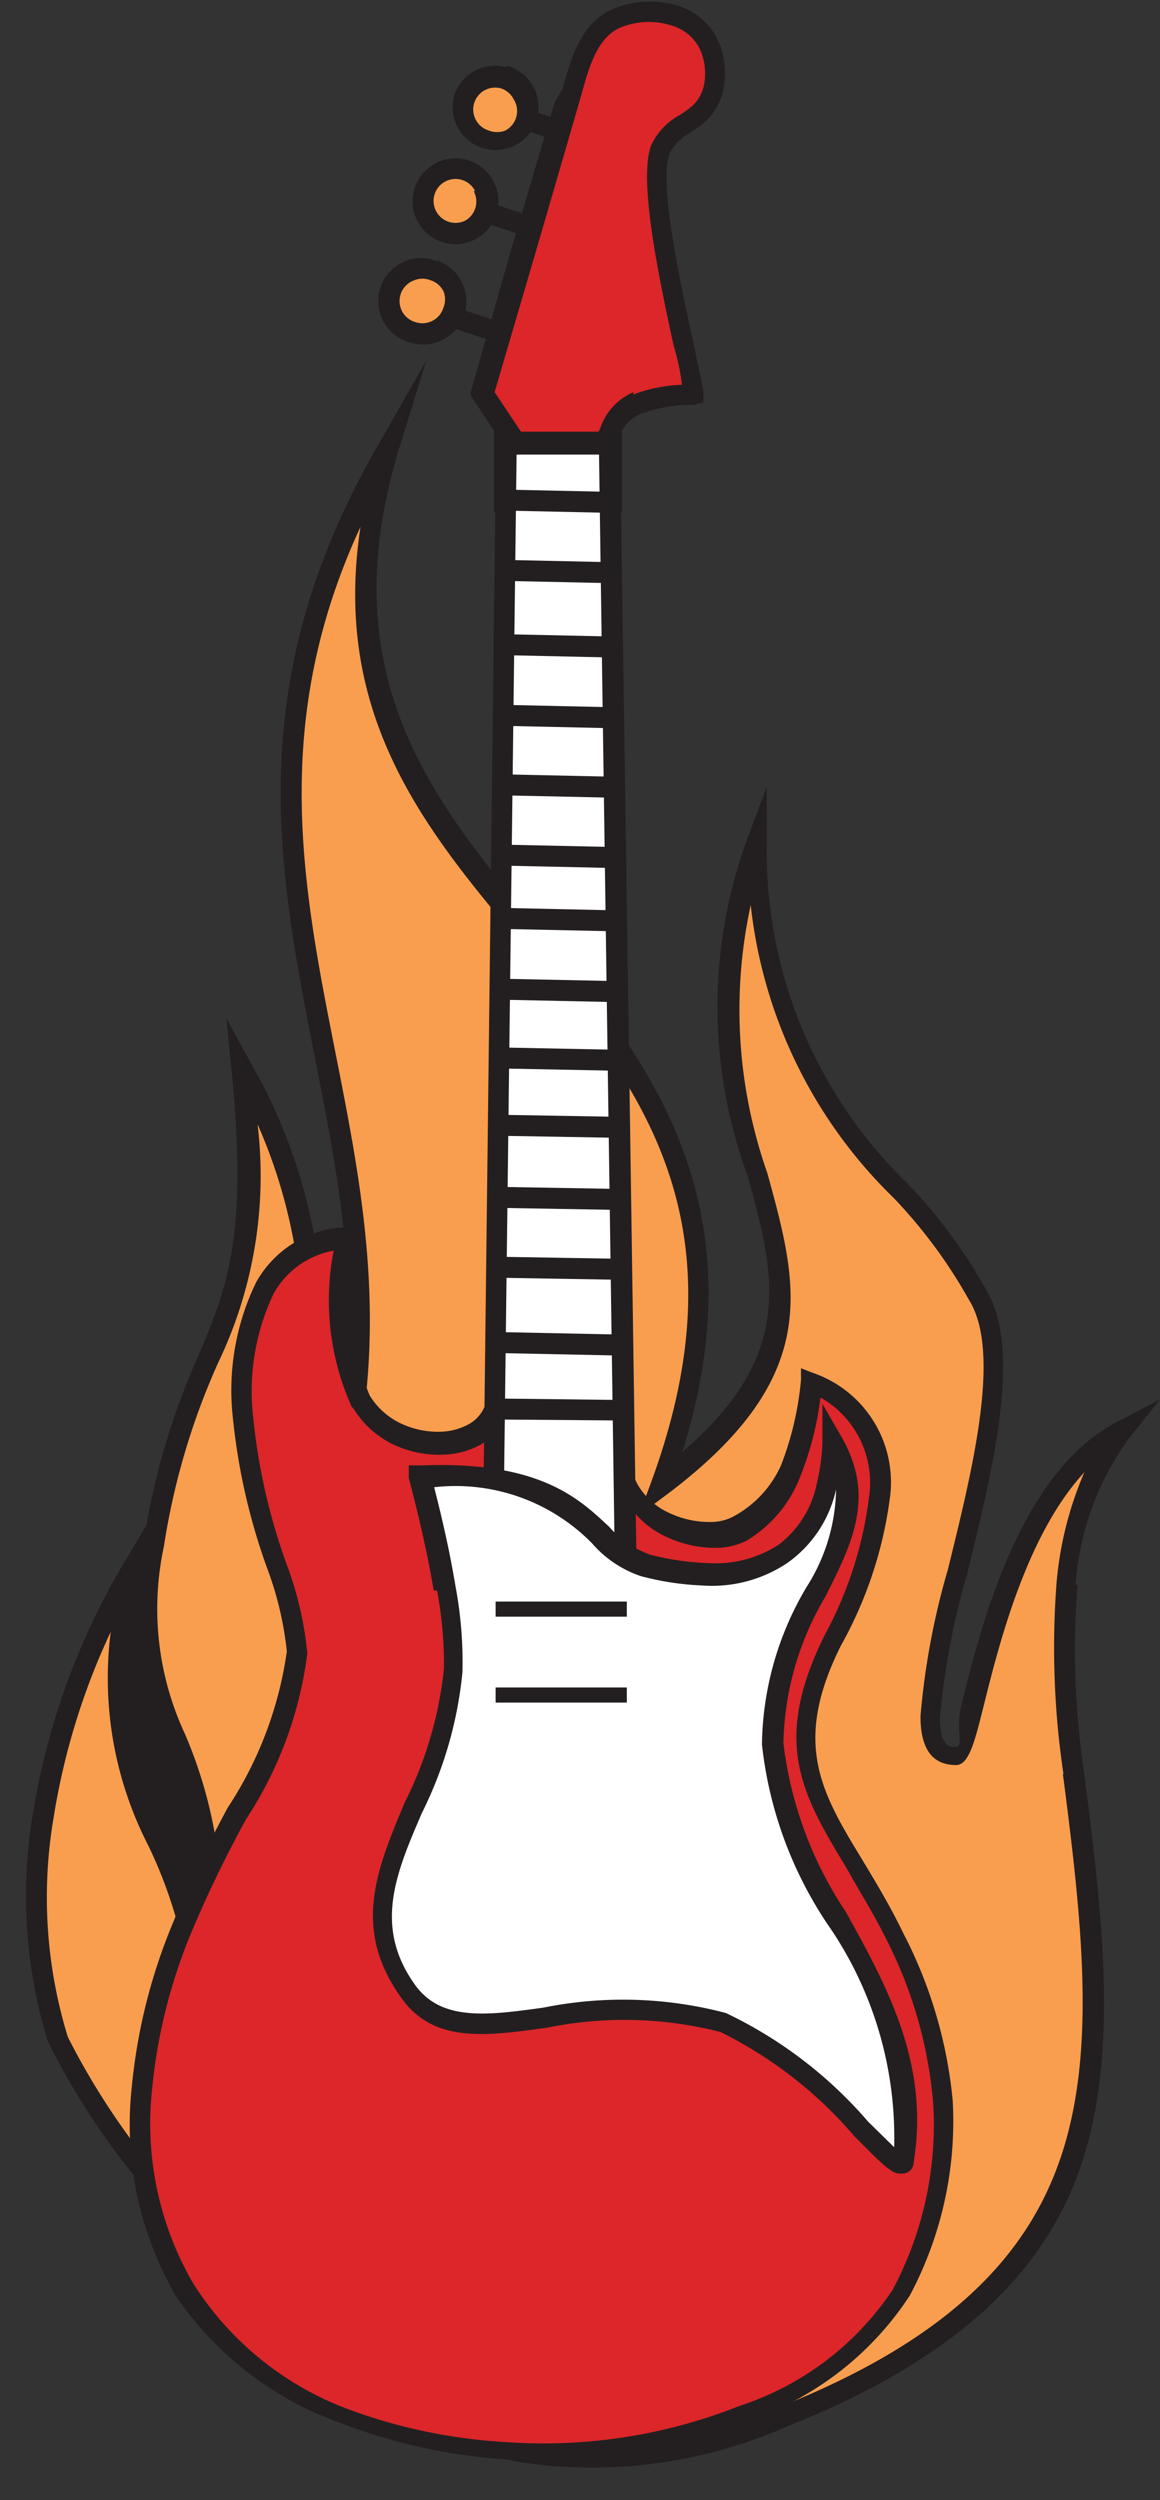 <svg xmlns="http://www.w3.org/2000/svg" viewBox="-0.53 -0.034 23.78 51.224"><rect x="-0.53" y="-0.034" width="23.78" height="51.224" fill="#333333" stroke="none"/><title>Depositphotos_52410977_11</title><g data-name="Layer 2"><g data-name="Layer 1"><g data-name="Layer 2"><g data-name="Layer 1-2"><path d="M21.48 36.28c-.34-2.65-.36-5.32 1-7C19.85 30.66 19.4 36 19.06 36c-1.8 0 1.84-7.21.46-9.46C18.25 24 15 22.73 15 17.25c-2.44 6.51 3.57 8.94-2 13.11 4-10.81-8.58-11.37-5.53-21.3-5.32 9.16 2 14.44-1.7 23.43-1.14-2 1.69-5.16-1.32-10.63.6 5.61-1 4.92-1.82 9.71-.7 4.29 1.75 3.65 1 9.36-.33-3.77-2.39-3.93-1.49-8.78C1 34.12-.53 38.09.66 41.72c.5 1.54 4.57 6.12 6 7 2 1.24 4.58 2.47 8.89.76 7.1-2.84 6.71-7.15 5.93-13.2z" fill="#f99e4f"/><path d="M21.27 36.31a17.53 17.53 0 0 1-.14-3.92 7.26 7.26 0 0 1 .57-2.26c-1.19 1.29-1.75 3.52-2.07 4.81-.18.72-.3 1.19-.56 1.19-.53 0-.73-.39-.73-1a15.26 15.26 0 0 1 .56-3c.51-2.07 1.1-4.45.44-5.52a10.28 10.28 0 0 0-1.55-2.1 9.85 9.85 0 0 1-2.93-6A10.07 10.07 0 0 0 15.2 24c.64 2.33 1.15 4.17-2.05 6.58l-.58.43.25-.68c2-5.45-.33-8.24-2.64-11-2-2.36-3.91-4.7-3.32-8.57-1.85 4-1.19 7.35-.52 10.74s1.35 6.8-.39 11.05l-.16.45-.22-.38a4.54 4.54 0 0 1-.14-3A10.79 10.79 0 0 0 4.75 23a8.85 8.85 0 0 1-.8 4.87 14.53 14.53 0 0 0-1.12 3.78 6.07 6.07 0 0 0 .43 3.84A9.26 9.26 0 0 1 3.83 41l-.26 2-.17-2a9.27 9.27 0 0 0-.9-3.24 7.5 7.5 0 0 1-.76-4.36 14.18 14.18 0 0 0-1.17 3.8 9.73 9.73 0 0 0 .29 4.5 14.8 14.8 0 0 0 2.4 3.43 22 22 0 0 0 3.47 3.45A9.5 9.5 0 0 0 10.22 50a9.51 9.51 0 0 0 5.21-.71c3.5-1.39 5.16-3.13 5.83-5.26s.39-4.71 0-7.71zm.29-3.87a17 17 0 0 0 .13 3.82c.39 3 .69 5.66 0 7.89s-2.44 4.08-6.08 5.53a9.92 9.92 0 0 1-5.44.74 9.93 9.93 0 0 1-3.66-1.52 22.43 22.43 0 0 1-3.57-3.53 15 15 0 0 1-2.49-3.58 10.13 10.13 0 0 1-.3-4.7 14.63 14.63 0 0 1 1.8-5l.52-.87a14.85 14.85 0 0 1 1.08-3.51c.58-1.37 1-2.43.67-5.78l-.11-1.1.51.93a11.13 11.13 0 0 1 1.22 7.92 6.14 6.14 0 0 0-.09 2.24c1.44-3.9.8-7.12.17-10.31C5.16 17.73 4.4 13.91 7.27 9l.94-1.65-.55 1.78c-1.44 4.69.69 7.26 2.85 9.85s4.58 5.51 2.95 10.73c2.34-2 1.89-3.65 1.33-5.67a10 10 0 0 1 0-6.89l.4-1.07v1.14a9.47 9.47 0 0 0 2.89 7 10.61 10.61 0 0 1 1.61 2.18c.74 1.22.13 3.69-.4 5.84a15.14 15.14 0 0 0-.55 2.92c0 .38.08.6.3.6s0-.35.14-.87c.41-1.64 1.19-4.74 3.17-5.78l.9-.47-.63.79a5.77 5.77 0 0 0-1.1 3zM2.87 35.61a7.94 7.94 0 0 1 .68 3.66 12.19 12.19 0 0 0-.65-1.73 7.49 7.49 0 0 1-.6-5.06 6.21 6.21 0 0 0 .57 3.13z" fill="#231f20"/><circle cx="9.63" cy="2.16" r=".66" transform="rotate(-72.78 9.628 2.165)" fill="#f99e4f"/><path d="M9.89 1.32a.88.88 0 1 1-1.11.61.88.88 0 0 1 1.06-.59zM10 2a.45.45 0 0 0-.25-.22.45.45 0 0 0-.56.3.45.45 0 0 0 .3.56.46.46 0 0 0 .34 0A.45.45 0 0 0 10 2z" fill="#231f20"/><circle cx="8.81" cy="4.07" r=".66" transform="rotate(-72.79 8.813 4.078)" fill="#f99e4f"/><path d="M9.07 3.25a.88.88 0 1 1-.67.06.88.88 0 0 1 .67-.06zm.14.63a.45.45 0 1 0-.21.61.45.45 0 0 0 .18-.61z" fill="#231f20"/><circle cx="8.15" cy="6.14" r=".66" transform="rotate(-72.78 8.156 6.136)" fill="#f99e4f"/><path d="M8.42 5.3A.88.88 0 0 1 9 6.36.88.88 0 0 1 7.94 7a.88.88 0 0 1 .33-1.73l.19.06zm.14.63a.45.45 0 0 0-.26-.22.44.44 0 0 0-.34 0 .45.45 0 0 0 .04.86.45.45 0 0 0 .56-.3.45.45 0 0 0 0-.34z" fill="#231f20"/><path fill="#231f20" d="M9.52 4.12l1.7.56-.13.41-1.71-.57.14-.4z"/><path fill="#231f20" d="M8.71 6.23l1.54.51-.13.4-1.54-.51.13-.4z"/><path fill="#231f20" d="M10.27 2.2l.85.28-.13.41-.85-.29.13-.4z"/><path d="M13.68 8c-1 0-1.46.23-1.69.75v1.45H9.82V8.79h.05L9.38 8l1.75-5.9c.21-.68.36-1.59 1.1-1.82A1.34 1.34 0 0 1 14 1a1.24 1.24 0 0 1-.23 1.32c-.25.24-.67.39-.8.74-.33.85.52 4 .68 5zM6.87 28.68c-.71-1.18-.31-3.09-.3-3.34-1.93.16-2.21 2.19-2.12 3.66.12 2 1.1 3.79 1.11 4.83 0 1.53-1.48 3.41-2.38 5.67-2.29 5.71.22 10.19 6.62 10.73 3.42.29 7.2-1.32 8.2-3.23a7.8 7.8 0 0 0-.11-7.34c-1.2-2.45-2.64-3.34-1.28-6.08.84-1.68 1.82-4.39-.49-5.31-.14 1.26-.51 2.54-1.43 3a1.77 1.77 0 0 1-2.4-1.42H9.67l-.05-1c-.35.94-2.1.91-2.75-.17zM9.24 40.2h3.54v.88H9.24z" fill="#dc262a"/><path d="M13.69 8.26a3.1 3.1 0 0 0-1.07.18.79.79 0 0 0-.4.35v1.67H9.6V8.79l-.43-.64-.05-.08V8L10 4.9l.84-2.83.16-.28c.19-.68.41-1.46 1.17-1.69a2 2 0 0 1 1.25 0 1.34 1.34 0 0 1 .81.79 1.66 1.66 0 0 1 .08.85 1.23 1.23 0 0 1-.36.7 2.34 2.34 0 0 1-.32.24 1.05 1.05 0 0 0-.43.42c-.23.59.19 2.54.48 3.87.09.43.17.8.21 1v.24zm-1.24-.21a3.07 3.07 0 0 1 1-.2 4.64 4.64 0 0 0-.17-.8c-.3-1.38-.73-3.41-.46-4.11a1.36 1.36 0 0 1 .59-.62 2.14 2.14 0 0 0 .27-.2.81.81 0 0 0 .23-.46 1.22 1.22 0 0 0-.08-.66.92.92 0 0 0-.56-.5 1.54 1.54 0 0 0-1 0c-.54.17-.72.82-.88 1.4l-.08.28L10.49 5l-.88 3 .46.69.22.33H10v1h1.8V9h-.14l.13-.3a1.21 1.21 0 0 1 .67-.7zM6.68 28.79a5.32 5.32 0 0 1-.37-3.2 1.77 1.77 0 0 0-1.23.88A4.65 4.65 0 0 0 4.66 29a12.43 12.43 0 0 0 .68 3 7.1 7.1 0 0 1 .43 1.84 8 8 0 0 1-1.25 3.39 24.57 24.57 0 0 0-1.14 2.36 11.09 11.09 0 0 0-.79 3.16 6.52 6.52 0 0 0 .84 4 6.42 6.42 0 0 0 3.21 2.59 11.07 11.07 0 0 0 3.18.66 10.88 10.88 0 0 0 4.81-.74 6 6 0 0 0 3.14-2.38 7.18 7.18 0 0 0 .83-3.82 9 9 0 0 0-.94-3.32c-.28-.57-.56-1-.83-1.49-.92-1.52-1.55-2.58-.45-4.79a8 8 0 0 0 .91-2.86 2 2 0 0 0-1-2 6.44 6.44 0 0 1-.4 1.58 2.63 2.63 0 0 1-1.11 1.35 1.42 1.42 0 0 1-.66.15 2.37 2.37 0 0 1-1-.23 1.85 1.85 0 0 1-.83-.76 1.6 1.6 0 0 1-.18-.55H9.47v-.67l-.12.08a1.68 1.68 0 0 1-.78.22 2.18 2.18 0 0 1-.85-.13 1.94 1.94 0 0 1-1-.81zm.07-3.23a5.11 5.11 0 0 0 .3 3 1.51 1.51 0 0 0 .78.63 1.76 1.76 0 0 0 .68.11 1.25 1.25 0 0 0 .58-.16.73.73 0 0 0 .32-.37l.36-1 .05 1v.84h2.58v.21a1.17 1.17 0 0 0 .14.56 1.43 1.43 0 0 0 .64.58 1.94 1.94 0 0 0 .84.19 1 1 0 0 0 .46-.1 2.22 2.22 0 0 0 1-1.06 6.41 6.41 0 0 0 .41-1.75V28l.26.1a2.37 2.37 0 0 1 1.56 2.58 8.43 8.43 0 0 1-1 3c-1 2-.41 3 .43 4.38.27.45.57.94.85 1.52A9.35 9.35 0 0 1 19 43a7.59 7.59 0 0 1-.88 4 6.4 6.4 0 0 1-3.36 2.58 11.32 11.32 0 0 1-5 .77 11.51 11.51 0 0 1-3.31-.74A6.84 6.84 0 0 1 3.07 47a7 7 0 0 1-.9-4.26A11.56 11.56 0 0 1 3 39.4 24.89 24.89 0 0 1 4.14 37a7.78 7.78 0 0 0 1.21-3.2 6.91 6.91 0 0 0-.41-1.72 12.84 12.84 0 0 1-.7-3.1 5.06 5.06 0 0 1 .48-2.74 2.2 2.2 0 0 1 1.83-1.13h.24v.45zM9.24 40H13v1.3H9V40zm3.33.43v.45H9.46v-.45z" fill="#231f20"/><path fill="#fff" d="M9.86 9.03l2.1.04.36 24.48-2.74-2.11.28-22.41z"/><path d="M9.86 8.81h2.32V9l.36 24.48V34l-.35-.27-2.74-2.12-.08-.06v-.11L9.64 9v-.19zm1.89.47h-1.69l-.27 22.1 2.3 1.77z" fill="#231f20"/><path fill="#231f20" d="M9.835 10.428l.01-.43 2.109.045-.01.43z"/><path fill="#231f20" d="M9.855 11.869l.01-.43 2.11.045-.01.43z"/><path fill="#231f20" d="M9.835 13.39l.009-.429 2.11.045-.01.43z"/><path fill="#231f20" d="M9.85 14.839l.01-.43 2.11.046-.01.43z"/><path fill="#231f20" d="M9.793 16.262l.01-.43 2.109.045-.01.43z"/><path fill="#231f20" d="M9.823 17.703l.01-.43 2.109.045-.01.43z"/><path fill="#231f20" d="M9.844 19l.009-.43 2.11.045-.01.43z"/><path fill="#231f20" d="M9.848 20.451l.009-.43 2.11.044-.01.43z"/><path fill="#231f20" d="M9.805 21.859l.008-.43 2.33.046-.008.43z"/><path fill="#231f20" d="M9.787 23.238l.007-.43 2.33.04-.007.43z"/><path fill="#231f20" d="M9.762 24.715l.007-.43 2.33.04-.008.43z"/><path fill="#231f20" d="M9.776 26.147l.007-.43 2.33.039-.007.43z"/><path fill="#231f20" d="M9.76 27.69l.008-.43 2.33.048-.009.43z"/><path fill="#231f20" d="M9.66 28.62l2.55.03-.01.42-2.54-.02v-.43z"/><path d="M8.09 30.19a14.7 14.7 0 0 1 .65 4c-.14 2.71-2.49 4.43-.92 6.56 1.15 1.56 3.58-.26 6.47.63 1.59.49 3.62 3.26 3.69 2.85.58-3.45-2.59-5.68-2.67-8.56s2.42-4.16 1.2-6.23c-.07 2.22-1.39 3.16-3.8 2.54-1.18-.26-1.16-1.91-4.62-1.79z" fill="#fff"/><path d="M8.36 30.4c.2.77.35 1.47.45 2.08a8.36 8.36 0 0 1 .14 1.75 8.23 8.23 0 0 1-.83 2.88c-.54 1.25-1 2.34-.13 3.54.54.73 1.47.61 2.62.45a8.25 8.25 0 0 1 3.74.11 8.88 8.88 0 0 1 2.92 2.23l.53.52a7.65 7.65 0 0 0-1.38-4.59 8.21 8.21 0 0 1-1.33-3.66 6.45 6.45 0 0 1 .91-3.22 3.83 3.83 0 0 0 .61-2.09v.08a2.5 2.5 0 0 1-1 1.51 2.78 2.78 0 0 1-1.76.46 5.78 5.78 0 0 1-1.24-.19 2.29 2.29 0 0 1-1-.67 3.92 3.92 0 0 0-3.26-1.15zm0 2.15c-.11-.66-.28-1.43-.51-2.3v-.26h.27c2.41-.09 3.21.67 3.84 1.26a2 2 0 0 0 .84.57 5.41 5.41 0 0 0 1.15.17 2.38 2.38 0 0 0 1.49-.38 2.09 2.09 0 0 0 .77-1.23 4.17 4.17 0 0 0 .12-.91v-.74l.37.64c.73 1.24.25 2.2-.31 3.31a6.1 6.1 0 0 0-.86 3 7.92 7.92 0 0 0 1.28 3.46c.85 1.53 1.72 3.12 1.39 5.13a.23.23 0 0 1-.23.23h-.07c-.18 0-.5-.35-.92-.77a8.63 8.63 0 0 0-2.74-2.13 7.93 7.93 0 0 0-3.55-.09c-1.29.18-2.34.32-3-.62-1-1.4-.51-2.6.08-4a7.87 7.87 0 0 0 .8-2.73 8 8 0 0 0-.14-1.6z" fill="#231f20"/><path d="M9.63 32.78h2.69v.31H9.63zm0 1.76h2.69v.31H9.63z" fill="#231f20"/></g></g></g></g></svg>